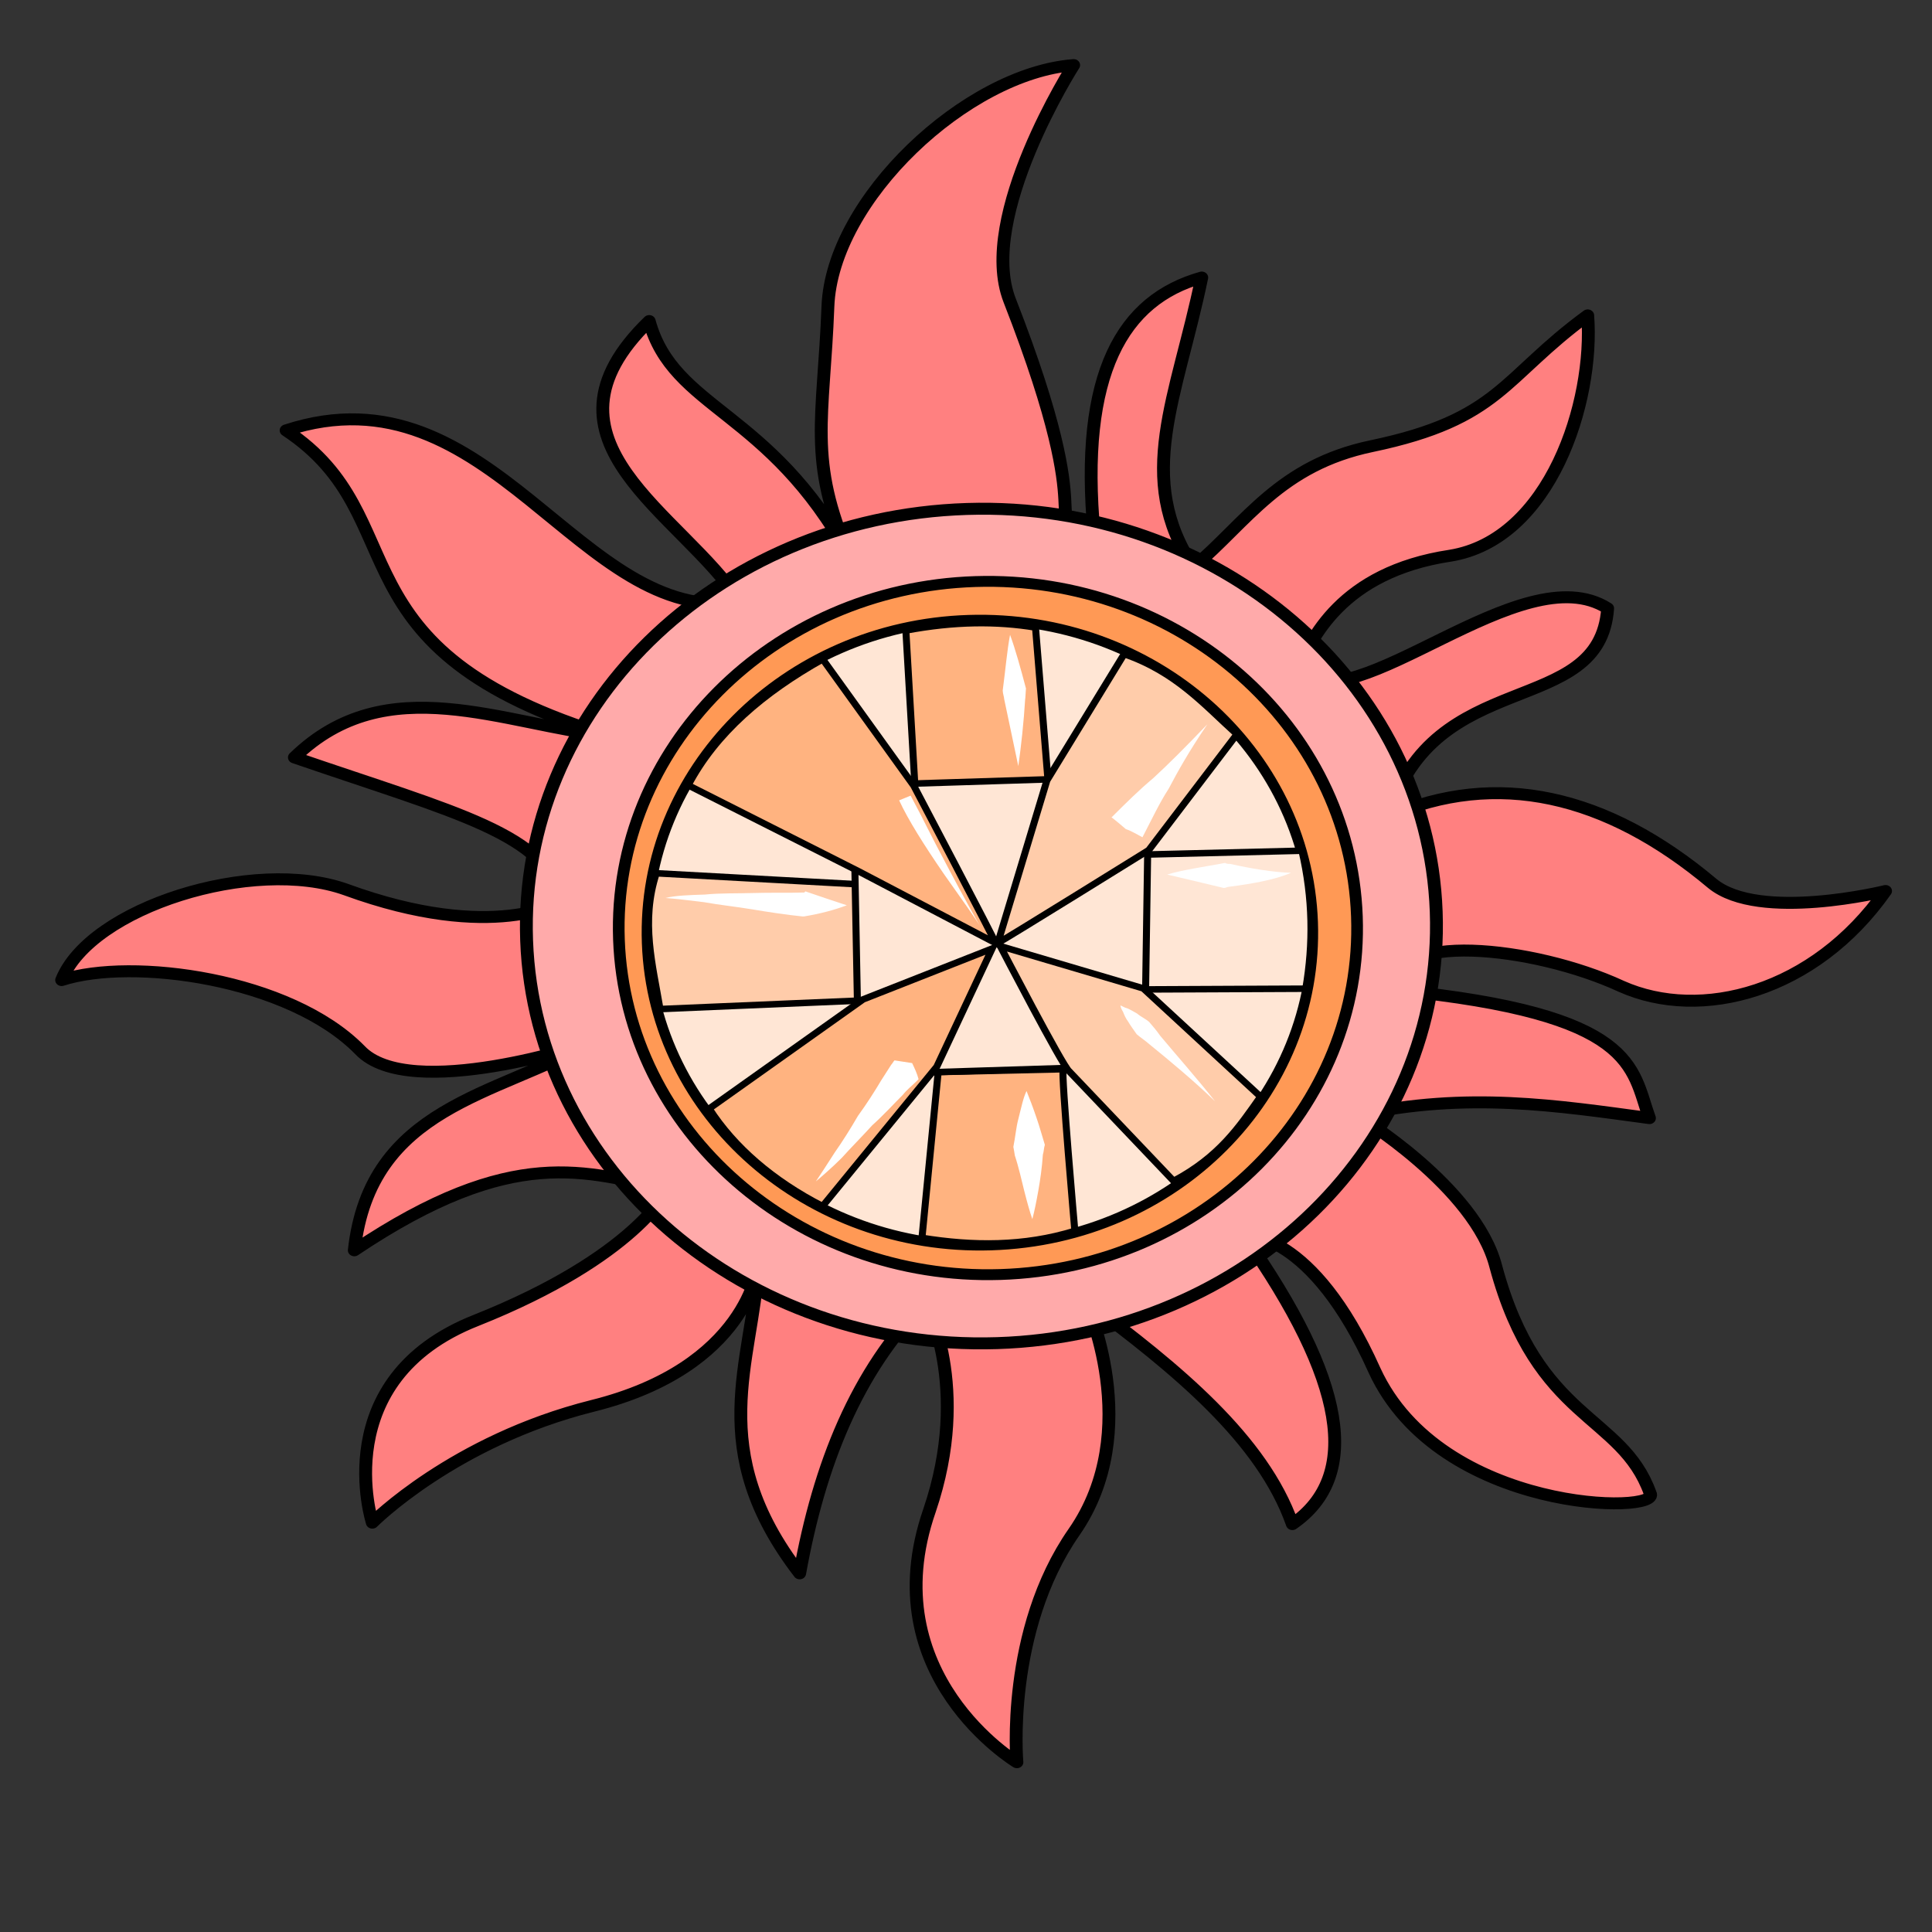 <?xml version="1.0" encoding="UTF-8" standalone="no"?>
<!-- Created with Inkscape (http://www.inkscape.org/) -->

<svg
   xmlns:dc="http://purl.org/dc/elements/1.1/"
   xmlns:cc="http://creativecommons.org/ns#"
   xmlns:rdf="http://www.w3.org/1999/02/22-rdf-syntax-ns#"
   xmlns:svg="http://www.w3.org/2000/svg"
   xmlns="http://www.w3.org/2000/svg"
   xmlns:sodipodi="http://sodipodi.sourceforge.net/DTD/sodipodi-0.dtd"
   xmlns:inkscape="http://www.inkscape.org/namespaces/inkscape"
   viewBox="0 0 256 256"
   id="svg4164"
   version="1.1"
   inkscape:version="0.92.2 (5c3e80d, 2017-08-06)"
   sodipodi:docname="set_sun.svg">
  <rect x="0" y="0" width="256" height="256" fill="#333333" stroke="none"/>
  <style
     id="style3">
    svg { cursor: default;}
  </style>
  <defs
     id="defs4166">
    <inkscape:path-effect
       effect="powerstroke"
       id="path-effect4192"
       is_visible="true"
       offset_points="0.541,1.373"
       sort_points="true"
       interpolator_type="Linear"
       interpolator_beta="0.2"
       start_linecap_type="zerowidth"
       linejoin_type="round"
       miter_limit="4"
       end_linecap_type="zerowidth"
       cusp_linecap_type="round" />
    <inkscape:path-effect
       effect="powerstroke"
       id="path-effect4477"
       is_visible="true"
       offset_points="0.391,0.861"
       sort_points="true"
       interpolator_type="Linear"
       interpolator_beta="0.2"
       start_linecap_type="zerowidth"
       linejoin_type="round"
       miter_limit="4"
       end_linecap_type="zerowidth"
       cusp_linecap_type="round" />
    <inkscape:path-effect
       effect="powerstroke"
       id="path-effect4473"
       is_visible="true"
       offset_points="0.517,-0.881"
       sort_points="true"
       interpolator_type="Linear"
       interpolator_beta="0.2"
       start_linecap_type="zerowidth"
       linejoin_type="round"
       miter_limit="4"
       end_linecap_type="zerowidth"
       cusp_linecap_type="round" />
    <inkscape:path-effect
       effect="powerstroke"
       id="path-effect4469"
       is_visible="true"
       offset_points="0.302,0.529"
       sort_points="true"
       interpolator_type="Linear"
       interpolator_beta="0.2"
       start_linecap_type="zerowidth"
       linejoin_type="round"
       miter_limit="4"
       end_linecap_type="zerowidth"
       cusp_linecap_type="round" />
    <inkscape:path-effect
       effect="powerstroke"
       id="path-effect4465"
       is_visible="true"
       offset_points="0.233,0.643"
       sort_points="true"
       interpolator_type="Linear"
       interpolator_beta="0.2"
       start_linecap_type="zerowidth"
       linejoin_type="round"
       miter_limit="4"
       end_linecap_type="zerowidth"
       cusp_linecap_type="round" />
    <inkscape:path-effect
       effect="powerstroke"
       id="path-effect4461"
       is_visible="true"
       offset_points="0.074,0.691"
       sort_points="true"
       interpolator_type="Linear"
       interpolator_beta="0.2"
       start_linecap_type="zerowidth"
       linejoin_type="round"
       miter_limit="4"
       end_linecap_type="zerowidth"
       cusp_linecap_type="round" />
    <inkscape:path-effect
       effect="powerstroke"
       id="path-effect4457"
       is_visible="true"
       offset_points="0.07,0.535"
       sort_points="true"
       interpolator_type="Linear"
       interpolator_beta="0.2"
       start_linecap_type="zerowidth"
       linejoin_type="round"
       miter_limit="4"
       end_linecap_type="zerowidth"
       cusp_linecap_type="round" />
    <inkscape:path-effect
       effect="powerstroke"
       id="path-effect4453"
       is_visible="true"
       offset_points="0.398,1.345"
       sort_points="true"
       interpolator_type="Linear"
       interpolator_beta="0.2"
       start_linecap_type="zerowidth"
       linejoin_type="round"
       miter_limit="4"
       end_linecap_type="zerowidth"
       cusp_linecap_type="round" />
    <inkscape:path-effect
       effect="powerstroke"
       id="path-effect4443"
       is_visible="true"
       offset_points="0.236,1.127"
       sort_points="true"
       interpolator_type="Linear"
       interpolator_beta="0.2"
       start_linecap_type="zerowidth"
       linejoin_type="round"
       miter_limit="4"
       end_linecap_type="zerowidth"
       cusp_linecap_type="round" />
    <inkscape:path-effect
       effect="powerstroke"
       id="path-effect4187"
       is_visible="true"
       offset_points="0.935,0.633"
       sort_points="true"
       interpolator_type="Linear"
       interpolator_beta="0.2"
       start_linecap_type="zerowidth"
       linejoin_type="round"
       miter_limit="4"
       end_linecap_type="zerowidth"
       cusp_linecap_type="round" />
    <inkscape:path-effect
       effect="powerstroke"
       id="path-effect4177"
       is_visible="true"
       offset_points="0.076,1.164"
       sort_points="true"
       interpolator_type="Linear"
       interpolator_beta="0.2"
       start_linecap_type="zerowidth"
       linejoin_type="round"
       miter_limit="4"
       end_linecap_type="zerowidth"
       cusp_linecap_type="round" />
    <inkscape:path-effect
       effect="powerstroke"
       id="path-effect4242"
       is_visible="true"
       offset_points="0.224,-0.728"
       sort_points="true"
       interpolator_type="Linear"
       interpolator_beta="0.2"
       start_linecap_type="zerowidth"
       linejoin_type="round"
       miter_limit="4"
       end_linecap_type="zerowidth"
       cusp_linecap_type="round" />
    <inkscape:path-effect
       effect="powerstroke"
       id="path-effect4238"
       is_visible="true"
       offset_points="0.145,2.355"
       sort_points="true"
       interpolator_type="Linear"
       interpolator_beta="0.2"
       start_linecap_type="zerowidth"
       linejoin_type="round"
       miter_limit="4"
       end_linecap_type="zerowidth"
       cusp_linecap_type="round" />
    <inkscape:path-effect
       effect="powerstroke"
       id="path-effect4255"
       is_visible="true"
       offset_points="0.089,0.398"
       sort_points="true"
       interpolator_type="Linear"
       interpolator_beta="0.2"
       start_linecap_type="zerowidth"
       linejoin_type="round"
       miter_limit="4"
       end_linecap_type="zerowidth"
       cusp_linecap_type="round" />
    <inkscape:path-effect
       effect="powerstroke"
       id="path-effect4203"
       is_visible="true"
       offset_points="0.813,-1.287"
       sort_points="true"
       interpolator_type="Linear"
       interpolator_beta="0.2"
       start_linecap_type="zerowidth"
       linejoin_type="round"
       miter_limit="4"
       end_linecap_type="zerowidth"
       cusp_linecap_type="round" />
    <inkscape:path-effect
       effect="powerstroke"
       id="path-effect4199"
       is_visible="true"
       offset_points="0.283,1.16"
       sort_points="true"
       interpolator_type="Linear"
       interpolator_beta="0.2"
       start_linecap_type="zerowidth"
       linejoin_type="round"
       miter_limit="4"
       end_linecap_type="zerowidth"
       cusp_linecap_type="round" />
    <marker
       inkscape:stockid="Arrow1Lstart"
       orient="auto"
       refY="0.0"
       refX="0.0"
       id="Arrow1Lstart"
       style="overflow:visible"
       inkscape:isstock="true">
      <path
         id="path4233"
         d="M 0.0,0.0 L 5.0,-5.0 L -12.5,0.0 L 5.0,5.0 L 0.0,0.0 z "
         style="fill-rule:evenodd;stroke:#000000;stroke-width:1pt;stroke-opacity:1;fill:#000000;fill-opacity:1"
         transform="scale(0.8) translate(12.5,0)" />
    </marker>
    <inkscape:path-effect
       effect="powerstroke"
       id="path-effect4203-4"
       is_visible="true"
       offset_points="0.454,-0.954"
       sort_points="true"
       interpolator_type="Linear"
       interpolator_beta="0.2"
       start_linecap_type="zerowidth"
       linejoin_type="round"
       miter_limit="4"
       end_linecap_type="zerowidth"
       cusp_linecap_type="round" />
    <inkscape:path-effect
       effect="powerstroke"
       id="path-effect4199-7"
       is_visible="true"
       offset_points="0.882,1.192"
       sort_points="true"
       interpolator_type="Linear"
       interpolator_beta="0.2"
       start_linecap_type="zerowidth"
       linejoin_type="round"
       miter_limit="4"
       end_linecap_type="zerowidth"
       cusp_linecap_type="round" />
    <inkscape:path-effect
       effect="powerstroke"
       id="path-effect4177-2"
       is_visible="true"
       offset_points="0.076,1.164"
       sort_points="true"
       interpolator_type="Linear"
       interpolator_beta="0.2"
       start_linecap_type="zerowidth"
       linejoin_type="round"
       miter_limit="4"
       end_linecap_type="zerowidth"
       cusp_linecap_type="round" />
    <inkscape:path-effect
       effect="powerstroke"
       id="path-effect4187-8"
       is_visible="true"
       offset_points="0.935,0.633"
       sort_points="true"
       interpolator_type="Linear"
       interpolator_beta="0.2"
       start_linecap_type="zerowidth"
       linejoin_type="round"
       miter_limit="4"
       end_linecap_type="zerowidth"
       cusp_linecap_type="round" />
    <inkscape:path-effect
       effect="powerstroke"
       id="path-effect4473-5"
       is_visible="true"
       offset_points="0.517,-1.409"
       sort_points="true"
       interpolator_type="Linear"
       interpolator_beta="0.2"
       start_linecap_type="zerowidth"
       linejoin_type="round"
       miter_limit="4"
       end_linecap_type="zerowidth"
       cusp_linecap_type="round" />
    <pattern
       y="0"
       x="0"
       height="6"
       width="6"
       patternUnits="userSpaceOnUse"
       id="EMFhbasepattern" />
  </defs>
  <sodipodi:namedview
     id="base"
     pagecolor="#ffffff"
     bordercolor="#666666"
     borderopacity="1.0"
     inkscape:pageopacity="0.0"
     inkscape:pageshadow="2"
     inkscape:zoom="1"
     inkscape:cx="-168.56325"
     inkscape:cy="13.599531"
     inkscape:document-units="px"
     inkscape:current-layer="layer1"
     showgrid="false"
     units="px"
     inkscape:window-width="1920"
     inkscape:window-height="1057"
     inkscape:window-x="-8"
     inkscape:window-y="-8"
     inkscape:window-maximized="1"
     inkscape:object-nodes="false"
     inkscape:snap-nodes="false"
     inkscape:snap-others="false" />
  <g
     inkscape:groupmode="layer"
     id="layer2"
     inkscape:label="Layer 2"
     style="display:inline" />
  <g
     inkscape:label="Layer 1"
     inkscape:groupmode="layer"
     id="layer1"
     transform="translate(0,-796.362)"
     style="display:inline">
    <g
       id="g4241"
       transform="matrix(1.022,0,0,1.081,-4.774,-76.647)" />
    <g
       id="g956"
       transform="matrix(-1.934,0.061,0.065,1.799,680.466,-857.938)">
      <path
         sodipodi:nodetypes="cscsccccccccccccccccccccccccccccccccccccccccccc"
         inkscape:connector-curvature="0"
         style="fill:#ff8080;fill-opacity:1;fill-rule:evenodd;stroke:#000000;stroke-width:0.88px;stroke-linecap:round;stroke-linejoin:round;stroke-miterlimit:4;stroke-dasharray:none;stroke-opacity:1"
         d="m 308.76,948.452 c 4.16,-2.24 -0.777,0.953 5.199,-17.404 2.036,-6.254 -4.961,-17.164 -4.961,-17.164 7.344,0.35 16.872,9.308 17.415,17.189 0.572,8.286 1.786,11.219 -0.854,18.418 5.12,-10.96 11.68,-11.2 13.12,-17.76 8.8,8.56 -1.84,14.24 -5.52,20.88 11.04,1.44 16.4,-18.16 30.64,-13.68 -8.88,6.8 -2.08,16.24 -21.52,23.28 7.44,-1.12 15.2,-5.6 21.76,0.8 -10.96,4.48 -17.2,6.24 -17.92,11.2 0,0 4.72,2.96 14.72,-1.36 6.24,-2.64 17.52,0.72 19.68,6 -4.88,-1.52 -15.6,0.4 -20.24,5.84 -3.28,4 -15.76,0 -15.76,0 6.48,3.68 15.2,4.16 16.64,14.72 -11.2,-7.52 -16.08,-5.2 -21.6,-3.76 0,0 2.32,4.88 13.44,9.2 10.4,4 7.6,14.64 7.6,14.64 0,0 -5.76,-5.84 -15.36,-8.08 -10.72,-2.48 -11.68,-9.92 -11.68,-9.92 0.64,7.12 4.16,13.36 -2.08,22.72 -1.6,-7.92 -4.4,-14.8 -9.28,-19.68 0,0 -2.96,6.32 0.24,15.36 4.32,12 -5.36,18.72 -5.36,18.72 0,0 0.48,-9.68 -4.48,-16.8 -5.12,-7.36 -1.36,-16.96 -1.36,-16.96 -6.08,5.2 -11.76,10.56 -13.6,16.88 -4.88,-3.36 -4,-10.48 2.56,-21.28 0,-0.16 -4.64,-0.24 -8.56,10.16 -4.16,10.72 -19.36,11.28 -18.56,9.68 1.76,-5.92 7.52,-5.52 10,-17.04 1.2,-5.92 9.12,-11.44 9.12,-11.44 -7.6,-1.52 -13.76,-0.24 -20,0.88 1.12,-3.76 0.56,-7.68 16.96,-10 0.56,-4.4 -9.44,-2.96 -15.36,0.24 -5.36,2.8 -13.2,0.88 -18.32,-6.4 0,0 8.72,2 11.84,-0.96 7.04,-6.8 14.48,-8.88 22,-5.68 -3.44,-11.04 -14.72,-6.64 -15.52,-14.8 5.76,-4.24 17.52,7.84 21.44,4 -1.04,-2.4 -3.28,-7.28 -10.8,-8.24 -6.88,-0.96 -10.24,-10.96 -10,-17.36 6,4.4 6.24,7.44 15.12,9.12 6.32,1.2 8.72,5.28 12.48,8.48 3.84,-6.72 0.72,-12.48 -1.28,-21.28 5.44,1.44 8.64,6.72 8,18.64 z"
         id="path859" />
      <path
         inkscape:connector-curvature="0"
         style="fill:#ffaaaa;fill-opacity:1;fill-rule:nonzero;stroke:#000000;stroke-width:0.88px;stroke-linecap:round;stroke-linejoin:round;stroke-miterlimit:4;stroke-dasharray:none;stroke-opacity:1"
         d="m 348.6,977.012 c 0,16.96 -13.92,30.72 -31.2,30.72 -17.2,0 -31.12,-13.76 -31.12,-30.72 0,-16.96 13.92,-30.72 31.12,-30.72 17.28,0 31.2,13.76 31.2,30.72 z"
         id="path861" />
      <path
         inkscape:connector-curvature="0"
         style="fill:#ff9955;fill-opacity:1;fill-rule:nonzero;stroke:#000000;stroke-width:0.8px;stroke-linecap:round;stroke-linejoin:miter;stroke-miterlimit:4;stroke-dasharray:none;stroke-opacity:1"
         d="m 342.28,977.172 c 0,14.08 -11.36,25.52 -25.28,25.52 -14,0 -25.28,-11.44 -25.28,-25.52 0,-14.08 11.28,-25.52 25.28,-25.52 13.92,0 25.28,11.44 25.28,25.52 z"
         id="path863" />
      <path
         inkscape:connector-curvature="0"
         style="fill:#ffe6d5;fill-opacity:1;fill-rule:nonzero;stroke:#000000;stroke-width:0.72px;stroke-linecap:round;stroke-linejoin:miter;stroke-miterlimit:4;stroke-dasharray:none;stroke-opacity:1"
         d="m 340.36,977.492 c 0,12.72 -10.24,23.04 -22.8,23.04 -12.64,0 -22.8,-10.32 -22.8,-23.04 0,-12.72 10.16,-23.04 22.8,-23.04 12.56,0 22.8,10.32 22.8,23.04 z"
         id="path865" />
      <path
         inkscape:connector-curvature="0"
         style="fill:#ffb380;fill-opacity:1;fill-rule:evenodd;stroke:#000000;stroke-width:0.48px;stroke-linecap:butt;stroke-linejoin:miter;stroke-miterlimit:4;stroke-dasharray:none;stroke-opacity:1"
         d="m 312.2,987.732 c 0.16,0.32 -0.4,11.92 -0.4,11.92 3.52,1.04 7.04,0.88 10.48,0.16 l -1.52,-12.16 z"
         id="path867" />
      <path
         inkscape:connector-curvature="0"
         style="fill:#ffccaa;fill-opacity:1;fill-rule:evenodd;stroke:#000000;stroke-width:0.48px;stroke-linecap:butt;stroke-linejoin:miter;stroke-miterlimit:4;stroke-dasharray:none;stroke-opacity:1"
         d="m 326.04,982.212 13.6,0.16 c 0.4,-3.28 1.12,-6.48 -0.08,-10 l -13.76,1.28 z"
         id="path869" />
      <path
         inkscape:connector-curvature="0"
         style="fill:#ffb380;fill-opacity:1;fill-rule:evenodd;stroke:#000000;stroke-width:0.48px;stroke-linecap:butt;stroke-linejoin:miter;stroke-miterlimit:4;stroke-dasharray:none;stroke-opacity:1"
         d="m 321.64,966.772 0.24,-11.68 c -3.36,-0.56 -6.24,-0.48 -8.88,0.08 l -0.48,11.36 z"
         id="path871" />
      <path
         inkscape:connector-curvature="0"
         style="fill:#ffe6d5;fill-opacity:1;fill-rule:evenodd;stroke:#000000;stroke-width:0.48px;stroke-linecap:butt;stroke-linejoin:miter;stroke-miterlimit:4;stroke-dasharray:none;stroke-opacity:1"
         d="m 306.44,982.052 -11.04,0.32 c -0.64,-3.28 -0.72,-6.64 -0.08,-10.16 l 10.72,-0.08 z"
         id="path873" />
      <path
         inkscape:connector-curvature="0"
         style="fill:#ffe6d5;fill-opacity:1;fill-rule:evenodd;stroke:#000000;stroke-width:0.48px;stroke-linecap:butt;stroke-linejoin:miter;stroke-miterlimit:4;stroke-dasharray:none;stroke-opacity:1"
         d="m 312.44,966.372 -6.56,5.6 0.48,10.08 5.36,5.6 h 9.68 l 4.72,-4.96 -0.16,-10.16 -3.84,-6.16 z"
         id="path875" />
      <path
         inkscape:connector-curvature="0"
         style="fill:#ffccaa;fill-opacity:1;fill-rule:evenodd;stroke:#000000;stroke-width:0.48px;stroke-linecap:butt;stroke-linejoin:miter;stroke-miterlimit:4;stroke-dasharray:none;stroke-opacity:1"
         d="m 311.8,987.892 c 0.4,-0.32 4.4,-9.36 4.4,-9.36 l -9.68,3.44 -7.76,8.24 c 1.52,2.16 2.96,4.32 6.16,6 z"
         id="path877" />
      <path
         inkscape:connector-curvature="0"
         style="fill:#ffb380;fill-opacity:1;fill-rule:evenodd;stroke:#000000;stroke-width:0.48px;stroke-linecap:butt;stroke-linejoin:miter;stroke-miterlimit:4;stroke-dasharray:none;stroke-opacity:1"
         d="m 316.52,978.292 c 0,-0.16 5.2,-11.76 5.2,-11.76 l 5.92,-9.52 c 4.16,2.32 7.52,5.2 9.52,8.96 l -11.44,6.72 z"
         id="path879" />
      <path
         inkscape:connector-curvature="0"
         style="fill:#ffccaa;fill-opacity:1;fill-rule:evenodd;stroke:#000000;stroke-width:0.48px;stroke-linecap:butt;stroke-linejoin:miter;stroke-miterlimit:4;stroke-dasharray:none;stroke-opacity:1"
         d="m 316.36,978.292 c -0.24,-0.08 -10.56,-6.48 -10.56,-6.48 l -6.32,-8.32 c 2.16,-2.24 4,-4.72 7.52,-6.16 l 5.6,9.12 z"
         id="path881" />
      <path
         inkscape:connector-curvature="0"
         style="fill:#ffb380;fill-opacity:1;fill-rule:evenodd;stroke:#000000;stroke-width:0.48px;stroke-linecap:butt;stroke-linejoin:miter;stroke-miterlimit:4;stroke-dasharray:none;stroke-opacity:1"
         d="m 316.76,978.692 4.08,8.56 8.16,10 c 3.36,-2 5.92,-4.56 7.52,-7.44 l -10.8,-7.68 z"
         id="path883" />
      <path
         inkscape:connector-curvature="0"
         style="fill:#ffffff;fill-opacity:1;fill-rule:evenodd;stroke:none"
         d="m 301.48,962.692 c 1.36,2 2.16,3.44 2.8,4.64 0.72,1.12 1.2,2.16 1.92,3.52 0.4,-0.24 0.72,-0.48 1.12,-0.64 -0.08,0.08 1.04,-1.04 0.96,-0.88 -1.12,-1.12 -1.92,-1.92 -2.96,-2.8 -1.04,-0.96 -2.16,-2.08 -3.84,-3.84 z"
         id="path885" />
      <path
         inkscape:connector-curvature="0"
         style="fill:#ffffff;fill-opacity:1;fill-rule:evenodd;stroke:none"
         d="m 314.76,955.652 c -0.32,1.04 -0.64,2.48 -0.96,4 0,-0.16 0.08,0.88 0.08,0.72 0.16,1.76 0.4,3.52 0.64,4.96 0.24,-1.44 0.56,-3.52 0.8,-4.96 0,-0.16 0.08,-0.4 0.08,-0.64 -0.24,-1.52 -0.4,-2.96 -0.64,-4.08 z"
         id="path887" />
      <path
         inkscape:connector-curvature="0"
         style="fill:#ffffff;fill-opacity:1;fill-rule:evenodd;stroke:none"
         d="m 296.12,973.812 c 1.2,-0.08 2.72,-0.4 4.16,-0.8 0.08,0 0.24,0 0.32,-0.08 1.44,0.24 2.88,0.4 4,0.72 -1.12,0.32 -2.48,0.72 -3.84,1.12 -0.16,0 -0.24,-0.08 -0.4,-0.08 -1.52,-0.16 -3.12,-0.4 -4.24,-0.88 z"
         id="path889" />
      <path
         inkscape:connector-curvature="0"
         style="fill:#ffffff;fill-opacity:1;fill-rule:evenodd;stroke:none"
         d="m 314.76,989.252 c -0.16,0.48 -0.4,1.2 -0.64,2.08 -0.16,0.56 -0.32,1.28 -0.48,1.92 0.08,0.24 0.08,0.48 0.16,0.72 0.08,0.88 0.24,1.84 0.4,2.64 0.16,0.8 0.32,1.52 0.48,2.08 0.16,-0.56 0.32,-1.28 0.48,-2.08 0.16,-0.8 0.32,-1.76 0.56,-2.64 0,-0.08 0.08,-0.64 0.08,-0.64 -0.16,-0.72 -0.24,-1.44 -0.4,-2 -0.24,-0.88 -0.4,-1.6 -0.64,-2.08 z"
         id="path891" />
      <path
         inkscape:connector-curvature="0"
         style="fill:#ffffff;fill-opacity:1;fill-rule:evenodd;stroke:none"
         d="m 329.4,995.412 c -0.32,-0.48 -0.8,-1.2 -1.36,-2.08 -0.56,-0.8 -1.12,-1.68 -1.68,-2.64 -0.64,-0.88 -1.2,-1.76 -1.68,-2.56 0.72,1.12 -1.44,-2.24 -0.72,-1.12 -0.08,-0.08 -0.16,-0.24 -0.24,-0.32 -0.4,0.08 -0.8,0.16 -1.2,0.24 -0.16,0.4 -0.32,0.8 -0.4,1.2 0.08,0.08 0.16,0.16 0.24,0.24 0.24,0.24 0.56,0.48 0.88,0.88 0.64,0.64 1.36,1.44 2.16,2.16 0.72,0.8 1.52,1.6 2.16,2.32 0.72,0.72 1.36,1.28 1.84,1.68 z"
         id="path893" />
      <path
         inkscape:connector-curvature="0"
         style="fill:#ffffff;fill-opacity:1;fill-rule:evenodd;stroke:none"
         d="m 301.88,990.452 c 1.2,-1.76 2.56,-3.52 3.6,-4.96 0.24,-0.4 0.48,-0.72 0.72,-1.04 0.24,-0.24 0.56,-0.4 0.8,-0.64 0.24,-0.16 0.48,-0.32 0.64,-0.4 0.24,-0.08 0.32,-0.16 0.48,-0.24 0,0.16 -0.08,0.32 -0.16,0.48 -0.08,0.24 -0.16,0.48 -0.32,0.72 -0.16,0.32 -0.32,0.56 -0.56,0.96 -0.24,0.24 -0.56,0.48 -0.88,0.8 -1.28,1.2 -2.88,2.72 -4.32,4.32 z"
         id="path895" />
      <path
         inkscape:connector-curvature="0"
         style="fill:#ffffff;fill-opacity:1;fill-rule:evenodd;stroke:none"
         d="m 322.36,967.412 -0.4,-0.16 c -1.2,2.64 -0.88,2.08 -2.48,5.6 -0.64,1.44 -2,4.32 -2,4.24 0.4,-0.72 1.12,-1.92 2.4,-4 1.28,-2.16 2.32,-4.08 2.88,-5.52 z"
         id="path897" />
      <path
         inkscape:connector-curvature="0"
         style="fill:#ffffff;fill-opacity:1;fill-rule:evenodd;stroke:none"
         d="m 339,974.212 c -0.72,0.08 -1.68,0.24 -2.64,0.4 -1.04,0.24 -2.16,0.4 -3.28,0.64 -1.12,0.24 -2.32,0.48 -3.44,0.64 h -0.08 c -1.12,-0.16 -2.08,-0.4 -2.96,-0.72 0.8,-0.32 1.84,-0.72 2.8,-1.12 0,0 0.08,0.08 0.08,0.08 1.12,0 2.32,-0.08 3.44,-0.08 1.12,0 2.32,-0.08 3.36,0 1.04,0 2,0 2.72,0.16 z"
         id="path899" />
    </g>
  </g>
</svg>
